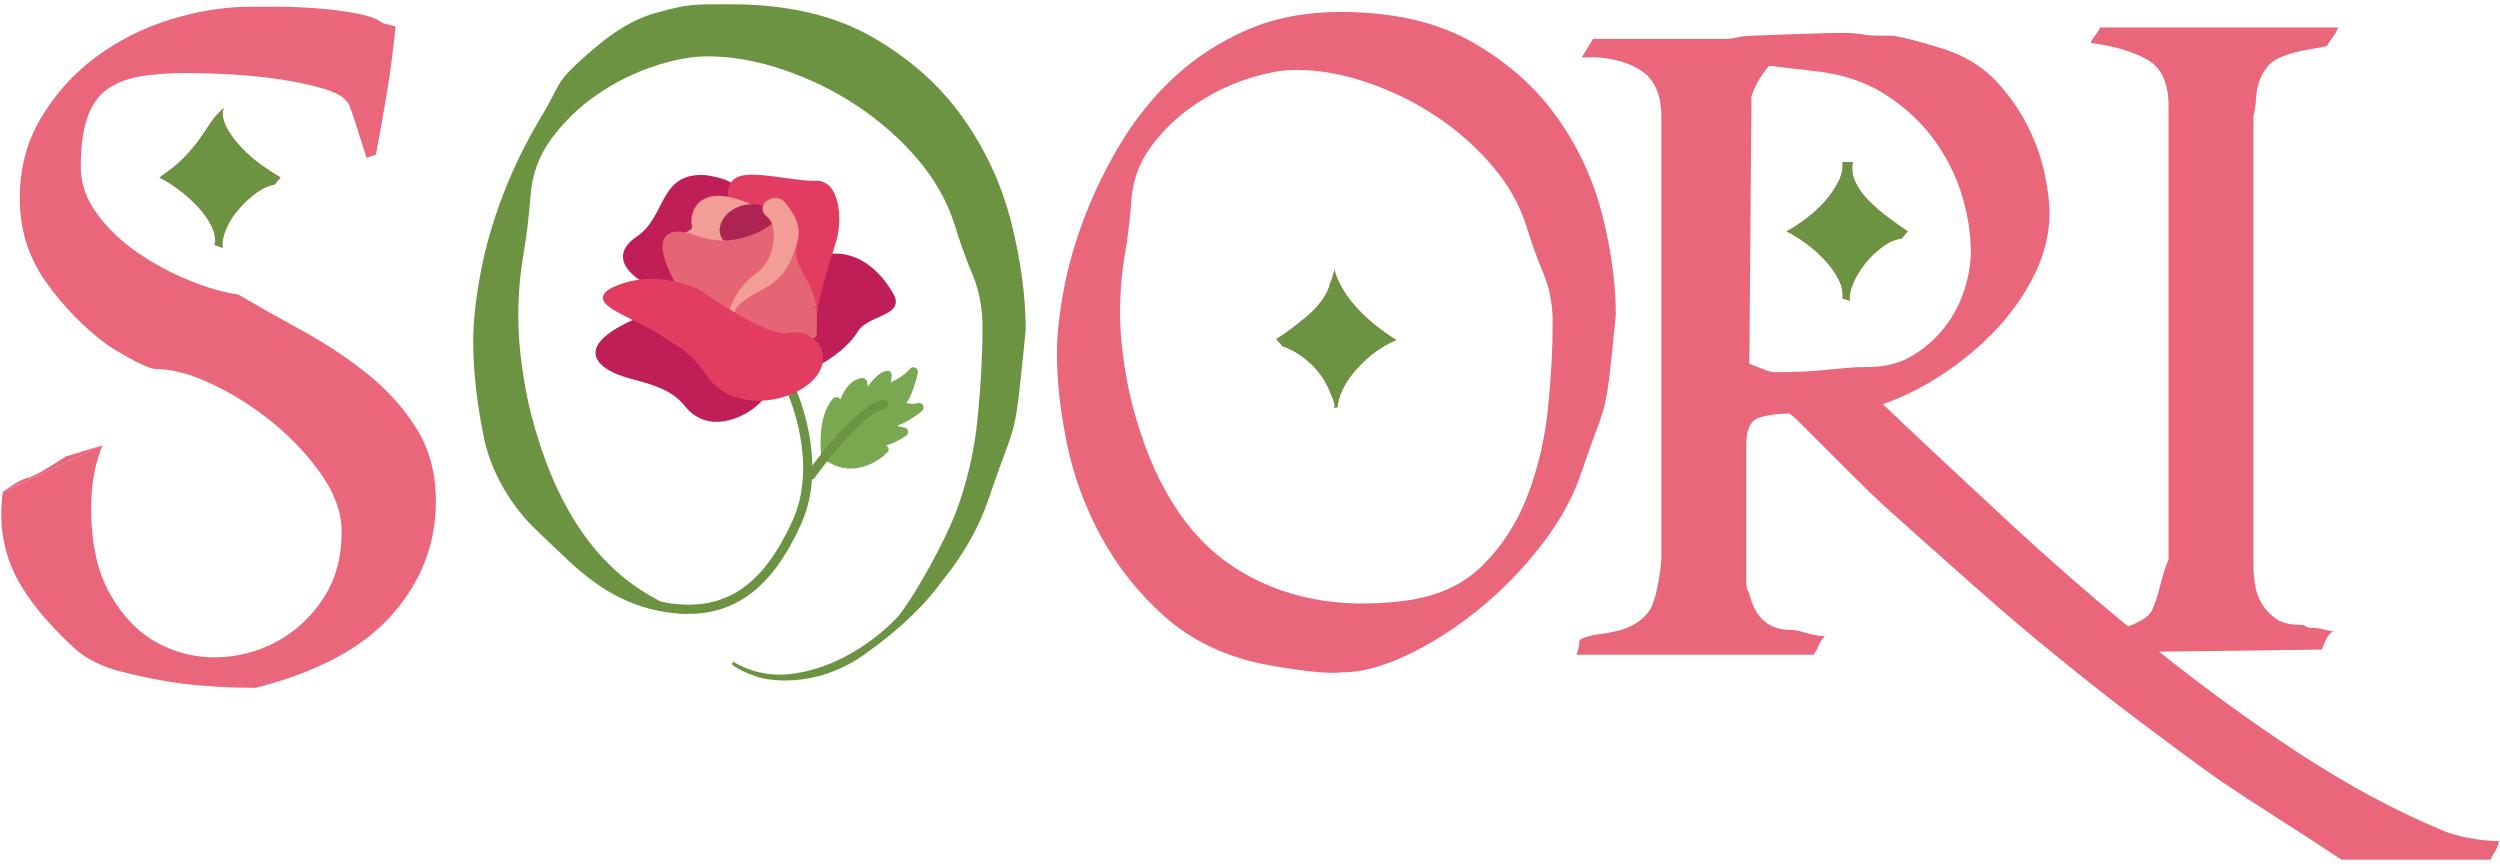 <svg width="544" height="188" viewBox="0 0 544 188" fill="none" xmlns="http://www.w3.org/2000/svg">
<path d="M158.81 40.18C157.38 39.12 153.54 38.61 153.54 38.61C143.68 37.9 145.57 47.38 138.76 51.96C131.95 56.54 140.18 60.95 140.18 60.95L151.6 65.98L161.81 53.72L158.81 40.18Z" fill="#BF1F56" stroke="#BF1F56" stroke-miterlimit="10"/>
<path d="M178.531 78.74C178.531 78.74 183.751 75.94 186.171 71.96C188.591 67.98 196.341 68.41 194.001 64.25C191.661 60.09 187.071 54.94 180.321 55.75L173.311 64.73L178.531 78.74Z" fill="#BF1F56" stroke="#BF1F56" stroke-miterlimit="10"/>
<path d="M159.08 43.16C159.08 43.16 157.89 39.32 161.84 38.65C165.79 37.98 173.04 39.97 177.63 39.84C182.22 39.71 182.85 47.82 181.5 52.26C180.15 56.69 177.13 66.07 177.25 69.27C177.37 72.47 175.13 72.69 175.13 72.69" fill="#E23D61"/>
<path d="M159.08 43.16C159.08 43.16 157.89 39.32 161.84 38.65C165.79 37.98 173.04 39.97 177.63 39.84C182.22 39.71 182.85 47.82 181.5 52.26C180.15 56.69 177.13 66.07 177.25 69.27C177.37 72.47 175.13 72.69 175.13 72.69" stroke="#E23D61" stroke-miterlimit="10"/>
<path d="M162.92 44.76C151.38 39.82 150.55 47.37 151.05 49C151.55 50.63 148.45 51.34 148.45 51.34L160.4 55.6L162.92 44.76Z" fill="#F29D95" stroke="#F29D95" stroke-miterlimit="10"/>
<path d="M90.56 93.14C87.71 88.63 84.1 84.65 79.75 81.2C75.39 77.74 70.74 74.67 65.78 71.96C60.83 69.26 56.17 66.63 51.82 64.08C48.67 63.63 45.14 62.62 41.23 61.04C37.33 59.46 33.61 57.47 30.08 55.07C26.55 52.67 23.59 49.85 21.19 46.62C18.78 43.4 17.58 39.98 17.58 36.38C17.58 32.02 18.03 28.49 18.94 25.79C19.84 23.09 21.22 21.02 23.1 19.6C24.98 18.17 27.38 17.2 30.31 16.67C33.24 16.14 36.73 15.88 40.78 15.88C42.28 15.88 44.87 15.96 48.55 16.1C52.23 16.26 56.02 16.59 59.93 17.12C63.83 17.65 67.4 18.4 70.63 19.37C73.85 20.35 75.7 21.66 76.15 23.31C76.9 25.27 77.64 27.52 78.4 30.07C78.85 31.42 79.3 32.85 79.75 34.35L81.78 33.67C82.68 29.02 83.5 24.4 84.25 19.82C85 15.24 85.61 10.55 86.06 5.74L83.35 5.07C82.3 4.17 80.39 3.46 77.61 2.93C74.83 2.4 71.9 2.03 68.83 1.8C65.75 1.58 62.86 1.46 60.15 1.46H54.75C48.89 1.46 42.96 2.4 36.95 4.28C30.95 6.16 25.54 8.9 20.74 12.5C15.93 16.1 11.99 20.5 8.91 25.68C5.83 30.86 4.3 36.68 4.3 43.13C4.3 49.89 6.17 55.94 9.93 61.26C13.68 66.6 18.18 71.21 23.44 75.12C23.44 75.12 31.14 80.09 33.79 80.29C33.8 80.29 33.8 80.29 33.81 80.29C37.33 80.32 41.28 81.33 45.63 83.34C50.36 85.52 54.86 88.33 59.14 91.78C63.42 95.24 67.02 99.07 69.95 103.27C72.88 107.48 74.34 111.6 74.34 115.66C74.34 121.37 72.99 126.24 70.29 130.3C67.59 134.35 64.21 137.47 60.15 139.65C56.1 141.82 51.74 142.95 47.09 143.03C42.43 143.1 38.08 142.01 34.03 139.76C29.97 137.51 26.59 133.98 23.89 129.17C21.19 124.37 19.84 118.21 19.84 110.7C19.84 105.9 20.51 101.69 21.86 98.09C22.01 97.69 22.17 97.29 22.33 96.9L0.6 107.05C0.59 107.1 0.59 107.16 0.58 107.21C0.05 111.19 0.2 115.02 1.03 118.7C1.85 122.38 3.51 126.02 5.98 129.62C8.46 133.23 11.8 136.98 16.01 140.89C18.56 143.29 22.05 145.05 26.48 146.18C30.91 147.3 35.3 148.17 39.66 148.77C44.76 149.37 50.09 149.67 55.65 149.67C69.16 146.21 79.07 140.89 85.38 133.68C91.69 126.47 94.84 118.29 94.84 109.13C94.84 102.97 93.41 97.64 90.56 93.14ZM57.23 36.15C55.72 35.1 54.33 33.94 53.06 32.66C51.78 31.39 50.69 30.03 49.79 28.61C48.89 27.18 48.44 25.79 48.44 24.44L48.67 23.54C47.46 24.59 46.53 25.64 45.85 26.69C45.18 27.74 44.39 28.91 43.49 30.18C42.59 31.46 41.49 32.77 40.22 34.12C38.94 35.47 37.1 36.98 34.7 38.63C35.9 39.23 37.18 40.02 38.53 40.99C39.88 41.97 41.2 43.1 42.47 44.37C43.75 45.65 44.8 47 45.63 48.43C46.45 49.85 46.86 51.24 46.86 52.59L46.64 53.27L48.44 53.94C48.29 52.74 48.55 51.35 49.23 49.78C49.91 48.2 50.84 46.74 52.05 45.39C53.25 44.03 54.52 42.87 55.87 41.89C57.23 40.92 58.5 40.36 59.7 40.2L61.05 38.63C60 38.03 58.72 37.2 57.23 36.15Z" fill="#EA667B"/>
<path d="M57.23 36.15C55.72 35.1 54.33 33.94 53.06 32.66C51.78 31.39 50.69 30.03 49.79 28.61C48.89 27.18 48.44 25.79 48.44 24.44L48.67 23.54C47.46 24.59 46.53 25.64 45.85 26.69C45.18 27.74 44.39 28.91 43.49 30.18C42.59 31.46 41.49 32.77 40.22 34.12C38.94 35.47 37.1 36.98 34.7 38.63C35.9 39.23 37.18 40.02 38.53 40.99C39.88 41.97 41.2 43.1 42.47 44.37C43.75 45.65 44.8 47 45.63 48.43C46.45 49.85 46.86 51.24 46.86 52.59L46.64 53.27L48.44 53.94C48.29 52.74 48.55 51.35 49.23 49.78C49.91 48.2 50.84 46.74 52.05 45.39C53.25 44.03 54.52 42.87 55.87 41.89C57.23 40.92 58.5 40.36 59.7 40.2L61.05 38.63C60 38.03 58.72 37.2 57.23 36.15Z" fill="#6C9341"/>
<path d="M294.96 66.68C292.63 64.05 291.09 61.39 290.34 58.68C290.34 58.83 290.19 59.44 289.89 60.49C289.74 60.94 289.59 61.31 289.44 61.61C289.14 62.96 288.5 64.28 287.52 65.55C286.55 66.83 285.42 68 284.15 69.04C282.87 70.1 281.67 71.04 280.54 71.86C279.42 72.69 278.48 73.32 277.73 73.78L279.08 75.35C281.33 76.1 283.43 77.42 285.38 79.29C287.33 81.17 288.76 83.39 289.66 85.94C289.96 86.54 290.19 87.14 290.34 87.74C290.45 88.2 290.44 88.57 290.28 88.85C290.41 88.71 290.58 88.64 290.79 88.64H291.02C291.31 85.79 292.78 82.94 295.41 80.08C298.03 77.23 300.85 75.2 303.85 74C300.25 71.75 297.28 69.31 294.96 66.68ZM294.96 66.68C292.63 64.05 291.09 61.39 290.34 58.68C290.34 58.83 290.19 59.44 289.89 60.49C289.74 60.94 289.59 61.31 289.44 61.61C289.14 62.96 288.5 64.28 287.52 65.55C286.55 66.83 285.42 68 284.15 69.04C282.87 70.1 281.67 71.04 280.54 71.86C279.42 72.69 278.48 73.32 277.73 73.78L279.08 75.35C281.33 76.1 283.43 77.42 285.38 79.29C287.33 81.17 288.76 83.39 289.66 85.94C289.96 86.54 290.19 87.14 290.34 87.74C290.45 88.2 290.44 88.57 290.28 88.85C290.41 88.71 290.58 88.64 290.79 88.64H291.02C291.31 85.79 292.78 82.94 295.41 80.08C298.03 77.23 300.85 75.2 303.85 74C300.25 71.75 297.28 69.31 294.96 66.68ZM348.68 46.86C346.72 39.13 343.42 31.99 338.77 25.46C334.11 18.93 327.95 13.49 320.3 9.13C312.64 4.78 303.1 2.6 291.69 2.6C284.18 2.6 277.46 3.88 271.53 6.43C265.6 8.98 260.34 12.36 255.77 16.56C251.18 20.77 247.28 25.54 244.05 30.87C240.82 36.2 238.16 41.6 236.06 47.08C233.95 52.57 232.42 57.93 231.44 63.19C230.46 68.45 229.98 73.03 229.98 76.93C229.98 82.78 230.69 89.24 232.12 96.3C233.54 103.36 236.02 110.15 239.55 116.68C243.08 123.21 247.69 129.04 253.4 134.14C259.11 139.25 266.24 142.7 274.8 144.5C277.2 144.95 279.45 145.32 281.56 145.63C283.36 145.92 285.27 146.15 287.3 146.3C289.33 146.45 290.94 146.45 292.14 146.3C296.2 146.3 300.85 145.06 306.11 142.58C311.36 140.11 316.5 136.84 321.54 132.79C326.56 128.73 331.11 124.12 335.16 118.93C339.22 113.75 342.14 108.54 343.95 103.28C345.6 98.48 346.8 95.1 347.55 93.15C348.3 91.2 348.86 89.43 349.24 87.85C349.61 86.28 349.95 84.17 350.25 81.55C350.55 78.92 351 74.6 351.6 68.59C351.6 61.84 350.63 54.59 348.68 46.86ZM336.85 88.75C336.17 95.44 334.71 101.74 332.46 107.67C330.21 113.61 326.94 118.71 322.66 122.99C318.38 127.27 312.64 129.86 305.43 130.76C291.02 132.56 278.66 130.08 268.38 123.33C258.09 116.57 250.77 104.86 246.42 88.19C245.67 85.34 245.03 82.07 244.5 78.39C243.98 74.71 243.72 71.22 243.72 67.92C243.72 63.72 244.05 59.62 244.73 55.64C245.41 51.67 245.89 47.65 246.19 43.59C246.49 39.24 247.92 35.34 250.47 31.88C253.02 28.43 256.1 25.46 259.71 22.98C263.31 20.51 267.14 18.59 271.2 17.24C275.25 15.89 278.85 15.21 282.01 15.21C286.96 15.21 292.1 16.11 297.43 17.92C302.76 19.72 307.76 22.16 312.41 25.24C317.07 28.32 321.16 31.92 324.69 36.05C328.22 40.18 330.73 44.65 332.23 49.45C333.28 52.91 334.49 56.25 335.84 59.47C337.19 62.7 337.86 66.27 337.86 70.17C337.86 75.88 337.53 82.07 336.85 88.75ZM294.96 66.68C292.63 64.05 291.09 61.39 290.34 58.68C290.34 58.83 290.19 59.44 289.89 60.49C289.74 60.94 289.59 61.31 289.44 61.61C289.14 62.96 288.5 64.28 287.52 65.55C286.55 66.83 285.42 68 284.15 69.04C282.87 70.1 281.67 71.04 280.54 71.86C279.42 72.69 278.48 73.32 277.73 73.78L279.08 75.35C281.33 76.1 283.43 77.42 285.38 79.29C287.33 81.17 288.76 83.39 289.66 85.94C289.96 86.54 290.19 87.14 290.34 87.74C290.45 88.2 290.44 88.57 290.28 88.85C290.41 88.71 290.58 88.64 290.79 88.64H291.02C291.31 85.79 292.78 82.94 295.41 80.08C298.03 77.23 300.85 75.2 303.85 74C300.25 71.75 297.28 69.31 294.96 66.68Z" fill="#EA667B"/>
<path d="M294.961 66.68C292.631 64.05 291.091 61.39 290.341 58.68C290.341 58.83 290.191 59.44 289.891 60.49C289.741 60.94 289.59 61.31 289.44 61.61C289.14 62.96 288.501 64.28 287.521 65.55C286.551 66.83 285.421 68 284.151 69.04C282.871 70.1 281.67 71.04 280.54 71.86C279.42 72.69 278.48 73.32 277.73 73.78L279.081 75.35C281.331 76.1 283.43 77.42 285.38 79.29C287.33 81.17 288.76 83.39 289.66 85.94C289.96 86.54 290.191 87.14 290.341 87.74C290.451 88.2 290.441 88.57 290.281 88.85C290.411 88.71 290.58 88.64 290.79 88.64H291.021C291.311 85.79 292.78 82.94 295.41 80.08C298.03 77.23 300.85 75.2 303.85 74C300.25 71.75 297.281 69.31 294.961 66.68ZM294.961 66.68C292.631 64.05 291.091 61.39 290.341 58.68C290.341 58.83 290.191 59.44 289.891 60.49C289.741 60.94 289.59 61.31 289.44 61.61C289.14 62.96 288.501 64.28 287.521 65.55C286.551 66.83 285.421 68 284.151 69.04C282.871 70.1 281.67 71.04 280.54 71.86C279.42 72.69 278.48 73.32 277.73 73.78L279.081 75.35C281.331 76.1 283.43 77.42 285.38 79.29C287.33 81.17 288.76 83.39 289.66 85.94C289.96 86.54 290.191 87.14 290.341 87.74C290.451 88.2 290.441 88.57 290.281 88.85C290.411 88.71 290.58 88.64 290.79 88.64H291.021C291.311 85.79 292.78 82.94 295.41 80.08C298.03 77.23 300.85 75.2 303.85 74C300.25 71.75 297.281 69.31 294.961 66.68ZM294.961 66.68C292.631 64.05 291.091 61.39 290.341 58.68C290.341 58.83 290.191 59.44 289.891 60.49C289.741 60.94 289.59 61.31 289.44 61.61C289.14 62.96 288.501 64.28 287.521 65.55C286.551 66.83 285.421 68 284.151 69.04C282.871 70.1 281.67 71.04 280.54 71.86C279.42 72.69 278.48 73.32 277.73 73.78L279.081 75.35C281.331 76.1 283.43 77.42 285.38 79.29C287.33 81.17 288.76 83.39 289.66 85.94C289.96 86.54 290.191 87.14 290.341 87.74C290.451 88.2 290.441 88.57 290.281 88.85C290.411 88.71 290.58 88.64 290.79 88.64H291.021C291.311 85.79 292.78 82.94 295.41 80.08C298.03 77.23 300.85 75.2 303.85 74C300.25 71.75 297.281 69.31 294.961 66.68ZM294.961 66.68C292.631 64.05 291.091 61.39 290.341 58.68C290.341 58.83 290.191 59.44 289.891 60.49C289.741 60.94 289.59 61.31 289.44 61.61C289.14 62.96 288.501 64.28 287.521 65.55C286.551 66.83 285.421 68 284.151 69.04C282.871 70.1 281.67 71.04 280.54 71.86C279.42 72.69 278.48 73.32 277.73 73.78L279.081 75.35C281.331 76.1 283.43 77.42 285.38 79.29C287.33 81.17 288.76 83.39 289.66 85.94C289.96 86.54 290.191 87.14 290.341 87.74C290.451 88.2 290.441 88.57 290.281 88.85C290.411 88.71 290.58 88.64 290.79 88.64H291.021C291.311 85.79 292.78 82.94 295.41 80.08C298.03 77.23 300.85 75.2 303.85 74C300.25 71.75 297.281 69.31 294.961 66.68ZM294.961 66.68C292.631 64.05 291.091 61.39 290.341 58.68C290.341 58.83 290.191 59.44 289.891 60.49C289.741 60.94 289.59 61.31 289.44 61.61C289.14 62.96 288.501 64.28 287.521 65.55C286.551 66.83 285.421 68 284.151 69.04C282.871 70.1 281.67 71.04 280.54 71.86C279.42 72.69 278.48 73.32 277.73 73.78L279.081 75.35C281.331 76.1 283.43 77.42 285.38 79.29C287.33 81.17 288.76 83.39 289.66 85.94C289.96 86.54 290.191 87.14 290.341 87.74C290.451 88.2 290.441 88.57 290.281 88.85C290.411 88.71 290.58 88.64 290.79 88.64H291.021C291.311 85.79 292.78 82.94 295.41 80.08C298.03 77.23 300.85 75.2 303.85 74C300.25 71.75 297.281 69.31 294.961 66.68Z" fill="#6C9341"/>
<path d="M410.84 47.31C409.34 46.18 407.95 44.98 406.67 43.71C405.4 42.43 404.42 41.08 403.75 39.65C403.07 38.23 402.88 36.76 403.18 35.26H400.93C401.08 36.61 400.78 38.04 400.03 39.54C399.28 41.04 398.3 42.47 397.1 43.82C395.9 45.17 394.55 46.41 393.05 47.54C391.54 48.66 390.12 49.6 388.77 50.35C390.27 51.1 391.77 52.04 393.27 53.17C394.77 54.29 396.12 55.53 397.33 56.88C398.53 58.23 399.47 59.58 400.14 60.94C400.82 62.29 401.08 63.64 400.93 64.99C401.23 64.99 401.53 65.07 401.83 65.22C402.13 65.37 402.35 65.44 402.51 65.44C402.35 64.54 402.58 63.34 403.18 61.84C403.78 60.34 404.65 58.87 405.77 57.45C406.9 56.02 408.17 54.78 409.6 53.73C411.03 52.68 412.42 52.08 413.77 51.93L415.12 50.35C413.77 49.45 412.34 48.44 410.84 47.31ZM410.84 47.31C409.34 46.18 407.95 44.98 406.67 43.71C405.4 42.43 404.42 41.08 403.75 39.65C403.07 38.23 402.88 36.76 403.18 35.26H400.93C401.08 36.61 400.78 38.04 400.03 39.54C399.28 41.04 398.3 42.47 397.1 43.82C395.9 45.17 394.55 46.41 393.05 47.54C391.54 48.66 390.12 49.6 388.77 50.35C390.27 51.1 391.77 52.04 393.27 53.17C394.77 54.29 396.12 55.53 397.33 56.88C398.53 58.23 399.47 59.58 400.14 60.94C400.82 62.29 401.08 63.64 400.93 64.99C401.23 64.99 401.53 65.07 401.83 65.22C402.13 65.37 402.35 65.44 402.51 65.44C402.35 64.54 402.58 63.34 403.18 61.84C403.78 60.34 404.65 58.87 405.77 57.45C406.9 56.02 408.17 54.78 409.6 53.73C411.03 52.68 412.42 52.08 413.77 51.93L415.12 50.35C413.77 49.45 412.34 48.44 410.84 47.31ZM537.2 182.34C534.79 181.89 532.77 181.29 531.12 180.54C521.05 176.33 510.69 170.74 500.03 163.76C489.85 157.09 479.78 149.77 469.81 141.8C469.33 141.43 468.86 141.05 468.39 140.67C466.6 139.23 464.82 137.78 463.05 136.31C454.47 129.24 446.08 121.91 437.87 114.32C427.96 105.16 418.57 96.38 409.71 87.96C414.37 86.31 418.87 84.02 423.23 81.09C427.58 78.17 431.45 74.87 434.83 71.18C438.21 67.51 440.91 63.53 442.94 59.25C444.96 54.97 445.98 50.65 445.98 46.3C445.98 43.9 445.6 40.97 444.85 37.51C444.1 34.06 442.86 30.64 441.13 27.26C439.41 23.88 437.19 20.73 434.49 17.8C431.79 14.88 428.41 12.66 424.35 11.16C423.6 10.86 422.59 10.52 421.31 10.15C420.04 9.77 418.72 9.4 417.37 9.02C416.02 8.65 414.82 8.34 413.77 8.12C412.72 7.89 412.04 7.78 411.74 7.78C408.44 7.78 406.45 7.71 405.77 7.56C405.1 7.41 404.2 7.29 403.07 7.22C401.94 7.14 399.92 7.14 396.99 7.22C394.06 7.29 388.69 7.48 380.88 7.78C380.13 7.78 379.23 7.89 378.18 8.12C377.13 8.34 376.23 8.46 375.48 8.46H346.65L344.17 12.51C348.82 12.21 352.88 13 356.33 14.88C359.79 16.75 361.51 20.25 361.51 25.35V121.3C361.51 122.65 361.25 124.68 360.73 127.38C360.2 130.08 359.56 131.96 358.81 133.01C357.91 134.22 356.86 135.15 355.66 135.83C354.45 136.5 353.22 136.99 351.94 137.29C350.66 137.59 349.42 137.82 348.22 137.97C347.02 138.12 345.97 138.34 345.07 138.64C344.02 138.95 343.53 139.36 343.61 139.88C343.68 140.41 343.49 141.27 343.04 142.47H394.62C395.07 141.87 395.45 141.2 395.75 140.45C396.05 139.7 396.5 139.02 397.1 138.42C395.9 138.42 394.55 138.19 393.05 137.74C391.54 137.29 390.42 137.07 389.67 137.07C385.16 137.07 382.24 134.74 380.88 130.08C380.73 129.49 380.55 128.96 380.32 128.51C380.09 128.06 379.98 127.46 379.98 126.71V96.75C379.98 93.45 380.92 91.5 382.8 90.89C384.67 90.29 386.81 89.99 389.22 89.99C389.52 89.99 390.38 90.71 391.81 92.13C393.23 93.56 394.96 95.29 396.99 97.31C399.01 99.34 401.19 101.52 403.52 103.84C405.85 106.17 407.99 108.24 409.94 110.04C412.94 112.74 416.13 115.59 419.51 118.6C422.89 121.6 426.23 124.57 429.53 127.49C432.84 130.42 435.99 133.16 439 135.71C442 138.27 444.63 140.45 446.88 142.25C452.88 147.2 459.23 152.19 465.91 157.22C472.59 162.25 478.26 166.42 482.92 169.73C486.67 172.28 490.91 175.05 495.64 178.06C500.37 181.06 504.99 184.06 509.49 187.07H541.93C542.23 186.47 542.6 185.79 543.05 185.04C543.5 184.29 543.73 183.61 543.73 183.01C541.78 183.01 539.6 182.79 537.2 182.34ZM401.49 80.08C399.92 80.23 398.37 80.38 396.88 80.53C395.37 80.68 393.76 80.8 392.03 80.87C390.3 80.95 388.39 80.98 386.29 80.98C385.54 80.98 384.64 80.76 383.59 80.31C382.53 79.86 381.56 79.48 380.66 79.18L381.11 21.29C381.11 21 381.26 20.47 381.56 19.72C381.86 18.97 382.24 18.22 382.69 17.47C383.14 16.72 383.59 16.04 384.04 15.44C384.49 14.84 384.79 14.46 384.94 14.31L394.62 15.44C400.63 16.04 405.81 17.73 410.16 20.51C414.52 23.29 418.08 26.59 420.86 30.42C423.64 34.25 425.67 38.3 426.94 42.58C428.22 46.86 428.86 50.95 428.86 54.86C428.86 57.26 428.41 59.92 427.51 62.85C426.61 65.78 425.22 68.48 423.34 70.96C421.46 73.44 419.13 75.54 416.36 77.27C413.58 78.99 410.31 79.86 406.56 79.86C404.76 79.86 403.07 79.93 401.49 80.08ZM406.67 43.71C405.4 42.43 404.42 41.08 403.75 39.65C403.07 38.23 402.88 36.76 403.18 35.26H400.93C401.08 36.61 400.78 38.04 400.03 39.54C399.28 41.04 398.3 42.47 397.1 43.82C395.9 45.17 394.55 46.41 393.05 47.54C391.54 48.66 390.12 49.6 388.77 50.35C390.27 51.1 391.77 52.04 393.27 53.17C394.77 54.29 396.12 55.53 397.33 56.88C398.53 58.23 399.47 59.58 400.14 60.94C400.82 62.29 401.08 63.64 400.93 64.99C401.23 64.99 401.53 65.07 401.83 65.22C402.13 65.37 402.35 65.44 402.51 65.44C402.35 64.54 402.58 63.34 403.18 61.84C403.78 60.34 404.65 58.87 405.77 57.45C406.9 56.02 408.17 54.78 409.6 53.73C411.03 52.68 412.42 52.08 413.77 51.93L415.12 50.35C413.77 49.45 412.34 48.44 410.84 47.31C409.34 46.18 407.95 44.98 406.67 43.71Z" fill="#EA667B"/>
<path d="M410.841 47.31C409.341 46.18 407.95 44.98 406.67 43.71C405.4 42.43 404.42 41.08 403.75 39.65C403.07 38.23 402.88 36.76 403.18 35.26H400.93C401.08 36.61 400.781 38.04 400.031 39.54C399.281 41.04 398.3 42.47 397.1 43.82C395.9 45.17 394.55 46.41 393.05 47.54C391.54 48.66 390.121 49.6 388.771 50.35C390.271 51.1 391.771 52.04 393.271 53.17C394.771 54.29 396.121 55.53 397.331 56.88C398.531 58.23 399.471 59.58 400.141 60.94C400.821 62.29 401.08 63.64 400.93 64.99C401.23 64.99 401.531 65.07 401.831 65.22C402.131 65.37 402.35 65.44 402.51 65.44C402.35 64.54 402.58 63.34 403.18 61.84C403.78 60.34 404.651 58.87 405.771 57.45C406.901 56.02 408.17 54.78 409.6 53.73C411.03 52.68 412.421 52.08 413.771 51.93L415.12 50.35C413.77 49.45 412.341 48.44 410.841 47.31ZM410.841 47.31C409.341 46.18 407.95 44.98 406.67 43.71C405.4 42.43 404.42 41.08 403.75 39.65C403.07 38.23 402.88 36.76 403.18 35.26H400.93C401.08 36.61 400.781 38.04 400.031 39.54C399.281 41.04 398.3 42.47 397.1 43.82C395.9 45.17 394.55 46.41 393.05 47.54C391.54 48.66 390.121 49.6 388.771 50.35C390.271 51.1 391.771 52.04 393.271 53.17C394.771 54.29 396.121 55.53 397.331 56.88C398.531 58.23 399.471 59.58 400.141 60.94C400.821 62.29 401.08 63.64 400.93 64.99C401.23 64.99 401.531 65.07 401.831 65.22C402.131 65.37 402.35 65.44 402.51 65.44C402.35 64.54 402.58 63.34 403.18 61.84C403.78 60.34 404.651 58.87 405.771 57.45C406.901 56.02 408.17 54.78 409.6 53.73C411.03 52.68 412.421 52.08 413.771 51.93L415.12 50.35C413.77 49.45 412.341 48.44 410.841 47.31ZM410.841 47.31C409.341 46.18 407.95 44.98 406.67 43.71C405.4 42.43 404.42 41.08 403.75 39.65C403.07 38.23 402.88 36.76 403.18 35.26H400.93C401.08 36.61 400.781 38.04 400.031 39.54C399.281 41.04 398.3 42.47 397.1 43.82C395.9 45.17 394.55 46.41 393.05 47.54C391.54 48.66 390.121 49.6 388.771 50.35C390.271 51.1 391.771 52.04 393.271 53.17C394.771 54.29 396.121 55.53 397.331 56.88C398.531 58.23 399.471 59.58 400.141 60.94C400.821 62.29 401.08 63.64 400.93 64.99C401.23 64.99 401.531 65.07 401.831 65.22C402.131 65.37 402.35 65.44 402.51 65.44C402.35 64.54 402.58 63.34 403.18 61.84C403.78 60.34 404.651 58.87 405.771 57.45C406.901 56.02 408.17 54.78 409.6 53.73C411.03 52.68 412.421 52.08 413.771 51.93L415.12 50.35C413.77 49.45 412.341 48.44 410.841 47.31ZM410.841 47.31C409.341 46.18 407.95 44.98 406.67 43.71C405.4 42.43 404.42 41.08 403.75 39.65C403.07 38.23 402.88 36.76 403.18 35.26H400.93C401.08 36.61 400.781 38.04 400.031 39.54C399.281 41.04 398.3 42.47 397.1 43.82C395.9 45.17 394.55 46.41 393.05 47.54C391.54 48.66 390.121 49.6 388.771 50.35C390.271 51.1 391.771 52.04 393.271 53.17C394.771 54.29 396.121 55.53 397.331 56.88C398.531 58.23 399.471 59.58 400.141 60.94C400.821 62.29 401.08 63.64 400.93 64.99C401.23 64.99 401.531 65.07 401.831 65.22C402.131 65.37 402.35 65.44 402.51 65.44C402.35 64.54 402.58 63.34 403.18 61.84C403.78 60.34 404.651 58.87 405.771 57.45C406.901 56.02 408.17 54.78 409.6 53.73C411.03 52.68 412.421 52.08 413.771 51.93L415.12 50.35C413.77 49.45 412.341 48.44 410.841 47.31ZM410.841 47.31C409.341 46.18 407.95 44.98 406.67 43.71C405.4 42.43 404.42 41.08 403.75 39.65C403.07 38.23 402.88 36.76 403.18 35.26H400.93C401.08 36.61 400.781 38.04 400.031 39.54C399.281 41.04 398.3 42.47 397.1 43.82C395.9 45.17 394.55 46.41 393.05 47.54C391.54 48.66 390.121 49.6 388.771 50.35C390.271 51.1 391.771 52.04 393.271 53.17C394.771 54.29 396.121 55.53 397.331 56.88C398.531 58.23 399.471 59.58 400.141 60.94C400.821 62.29 401.08 63.64 400.93 64.99C401.23 64.99 401.531 65.07 401.831 65.22C402.131 65.37 402.35 65.44 402.51 65.44C402.35 64.54 402.58 63.34 403.18 61.84C403.78 60.34 404.651 58.87 405.771 57.45C406.901 56.02 408.17 54.78 409.6 53.73C411.03 52.68 412.421 52.08 413.771 51.93L415.12 50.35C413.77 49.45 412.341 48.44 410.841 47.31Z" fill="#6C9341"/>
<path d="M503.18 136.62C502.43 136.62 501.94 136.5 501.72 136.28C501.5 136.05 501.01 135.94 500.26 135.94C498.15 135.94 496.46 135.49 495.19 134.59C493.91 133.69 492.9 132.6 492.15 131.32C491.39 130.05 490.91 128.66 490.68 127.16C490.46 125.66 490.34 124.31 490.34 123.1V25.35C490.64 24.15 490.83 22.87 490.91 21.52C490.98 20.17 491.21 18.93 491.58 17.8C491.96 16.68 492.52 15.63 493.27 14.65C494.02 13.68 495.15 12.89 496.65 12.29C498.15 11.69 499.77 11.24 501.5 10.93C503.22 10.63 504.84 10.34 506.34 10.03C506.64 9.43 507.05 8.79 507.58 8.12C508.1 7.44 508.51 6.73 508.81 5.98H457.01C456.71 6.58 456.3 7.22 455.77 7.89C455.24 8.57 454.98 9.06 454.98 9.36C459.79 9.96 463.8 11.12 467.03 12.85C470.26 14.58 471.88 17.99 471.88 23.1V121.75C471.27 123.1 470.67 124.98 470.07 127.38C469.47 129.79 468.87 131.59 468.27 132.79C467.82 133.69 466.96 134.48 465.68 135.15C464.82 135.61 463.94 136 463.05 136.31C462.62 136.47 462.18 136.61 461.74 136.73C460.39 137.11 459.07 137.4 457.8 137.63C456.52 137.85 455.51 138.04 454.76 138.19C454.16 138.5 453.67 139.02 453.29 139.77C452.92 140.52 452.58 141.27 452.28 142.02L469.81 141.8L505.21 141.35C505.51 140.6 505.81 139.88 506.11 139.21C506.41 138.53 506.94 137.89 507.69 137.29C507.09 137.29 506.37 137.18 505.55 136.95C504.72 136.73 503.93 136.62 503.18 136.62Z" fill="#EA667B"/>
<path d="M166.2 45.37C160.72 43.53 155.84 48.04 157.39 51.39C158.93 54.74 169.68 51.39 168.5 50.27L168.59 45.76L166.2 45.37Z" fill="#AD2352" stroke="#AD2352" stroke-miterlimit="10"/>
<path d="M138.91 69.68C138.91 69.68 126.91 74.25 130.89 78.66C134.86 83.07 144.2 81.53 149.46 88.09C154.72 94.65 163.3 89.57 165.54 86.71" fill="#BF1F56"/>
<path d="M138.91 69.68C138.91 69.68 126.91 74.25 130.89 78.66C134.86 83.07 144.2 81.53 149.46 88.09C154.72 94.65 163.3 89.57 165.54 86.71" stroke="#BF1F56" stroke-miterlimit="10"/>
<path d="M179.691 98.98C179.691 98.98 178.671 91.24 181.991 87.42L183.021 89.92C183.021 89.92 184.131 83.72 187.661 83.25L188.401 86.78C188.401 86.78 190.671 82.27 193.061 81.67L192.611 84.79C192.611 84.79 196.751 83.4 198.741 80.92C198.741 80.92 197.501 86.98 195.481 87.91C195.481 87.91 197.501 89.4 199.971 88.68C199.971 88.68 195.011 92.88 192.351 91.73C192.351 91.73 194.271 93.87 196.601 93.99C196.601 93.99 192.471 97.04 189.321 95.99C189.321 95.99 190.471 96.98 192.361 97.79C192.381 97.78 186.301 104.03 179.691 98.98Z" fill="#7AA850" stroke="#7AA850" stroke-width="2" stroke-miterlimit="10" stroke-linecap="round" stroke-linejoin="round"/>
<path d="M176.49 103.37C176.49 103.37 186.05 89.68 192.2 87.97" stroke="#6C9341" stroke-width="2" stroke-miterlimit="10" stroke-linecap="round" stroke-linejoin="round"/>
<path d="M172.281 85.19C172.281 85.19 179.381 100.65 173.321 113.83C167.261 127.01 158.341 136.46 140.021 131.01" stroke="#6C9341" stroke-width="2" stroke-miterlimit="10" stroke-linecap="round" stroke-linejoin="round"/>
<path d="M220.051 48.42C217.961 40.13 214.411 32.47 209.421 25.47C204.421 18.46 197.821 12.62 189.601 7.94C181.381 3.27 171.151 0.93 158.911 0.93C150.851 0.93 149.861 0.81 142.631 2.83C135.961 4.7 130.631 9.19 125.711 13.7C120.801 18.21 121.531 19.18 118.071 24.9C114.611 30.62 111.751 36.42 109.491 42.3C107.231 48.18 105.581 53.94 104.541 59.58C103.491 65.22 102.971 70.13 102.971 74.32C102.971 80.61 103.741 87.54 105.271 95.1C106.801 102.67 111.221 110.27 117.061 115.68C125.051 123.08 133.131 133.23 149.841 133.56C148.871 133.21 147.911 132.83 146.961 132.42C144.281 131.26 141.711 129.87 139.241 128.25C128.201 121 120.351 108.43 115.681 90.55C114.871 87.49 114.191 83.99 113.631 80.04C113.061 76.1 112.781 72.35 112.781 68.81C112.781 64.3 113.141 59.91 113.861 55.64C114.581 51.37 115.111 47.06 115.431 42.71C115.751 38.04 117.281 33.85 120.021 30.14C122.761 26.44 126.061 23.26 129.931 20.59C133.801 17.93 137.911 15.88 142.261 14.43C146.611 12.98 150.471 12.26 153.861 12.26C159.181 12.26 164.691 13.22 170.411 15.16C176.131 17.09 181.491 19.71 186.481 23.01C191.471 26.32 195.861 30.18 199.651 34.61C203.441 39.05 206.131 43.84 207.751 48.99C208.881 52.7 210.171 56.28 211.621 59.74C213.071 63.21 213.791 67.03 213.791 71.22C213.791 77.34 213.431 83.99 212.711 91.16C211.991 98.33 210.411 105.1 208.001 111.46C205.901 117 200.031 128.18 195.521 134.03C195.521 134.03 185.751 145.29 171.541 146.71C167.371 147.13 163.181 146.17 159.581 144.03C159.531 144 159.501 143.99 159.501 143.99L159.251 144.58C161.371 146.31 165.301 147.44 165.301 147.44C165.301 147.44 175.111 150.35 186.071 143.74L186.051 143.76C186.051 143.76 186.151 143.69 186.351 143.57C187.211 143.04 188.081 142.45 188.951 141.79C192.861 139 199.891 133.47 204.701 126.83C204.731 126.79 204.761 126.75 204.791 126.71C205.051 126.39 205.311 126.09 205.561 125.76C209.911 120.2 213.051 114.61 214.981 108.97C216.751 103.81 218.041 100.19 218.851 98.1C219.661 96.01 220.261 94.11 220.671 92.42C221.071 90.73 221.431 88.48 221.751 85.66C222.071 82.84 222.561 78.21 223.201 71.76C223.191 64.49 222.141 56.72 220.051 48.42Z" fill="#6C9341"/>
<path d="M0.601 107.05C0.601 107.05 4.091 104.35 5.961 104.01C7.831 103.67 14.301 99.33 14.301 99.33L22.331 96.9" fill="#EA667B"/>
<path d="M174.411 60.81C172.011 56.9 172.291 54.76 172.291 54.76L172.601 51.94L168.501 49.53C168.501 49.53 160.851 55.6 151.701 52.28C142.931 49.1 144.341 54.41 147.741 61.19C147.891 61.49 148.041 61.79 148.201 62.09L148.361 62.12L151.031 66.16L168.591 76.12L176.781 72.68V67.87C176.771 67.87 176.801 64.71 174.411 60.81Z" fill="#E56574" stroke="#E56574" stroke-width="1.881" stroke-miterlimit="10" stroke-linecap="round" stroke-linejoin="round"/>
<path d="M159.061 67.97C159.061 67.97 160.451 62.95 164.841 59.9C169.241 56.85 170.041 49.03 167.291 46.86C164.551 44.69 168.981 42.18 170.591 44.53C171.701 46.15 174.241 48.86 172.941 52.76C171.631 56.66 170.861 59.97 165.011 62.93C159.161 65.89 159.381 67.92 159.381 67.92" fill="#F29D95"/>
<path d="M159.061 67.97C159.061 67.97 160.451 62.95 164.841 59.9C169.241 56.85 170.041 49.03 167.291 46.86C164.551 44.69 168.981 42.18 170.591 44.53C171.701 46.15 174.241 48.86 172.941 52.76C171.631 56.66 170.861 59.97 165.011 62.93C159.161 65.89 159.381 67.92 159.381 67.92" stroke="#F29D95" stroke-miterlimit="10"/>
<path d="M178.47 76.89C177.93 74.49 175.69 72.83 173.22 72.81C172.66 72.81 172.01 72.85 171.29 72.96C166.33 73.74 152.06 63.54 152.06 63.54C152.06 63.54 142.94 58.76 133.88 62.83C124.81 66.9 146.33 69.23 154.05 81.23C160.93 91.92 180.32 85.05 178.47 76.89Z" fill="#E23D61" stroke="#E23D61" stroke-miterlimit="10"/>
</svg>

